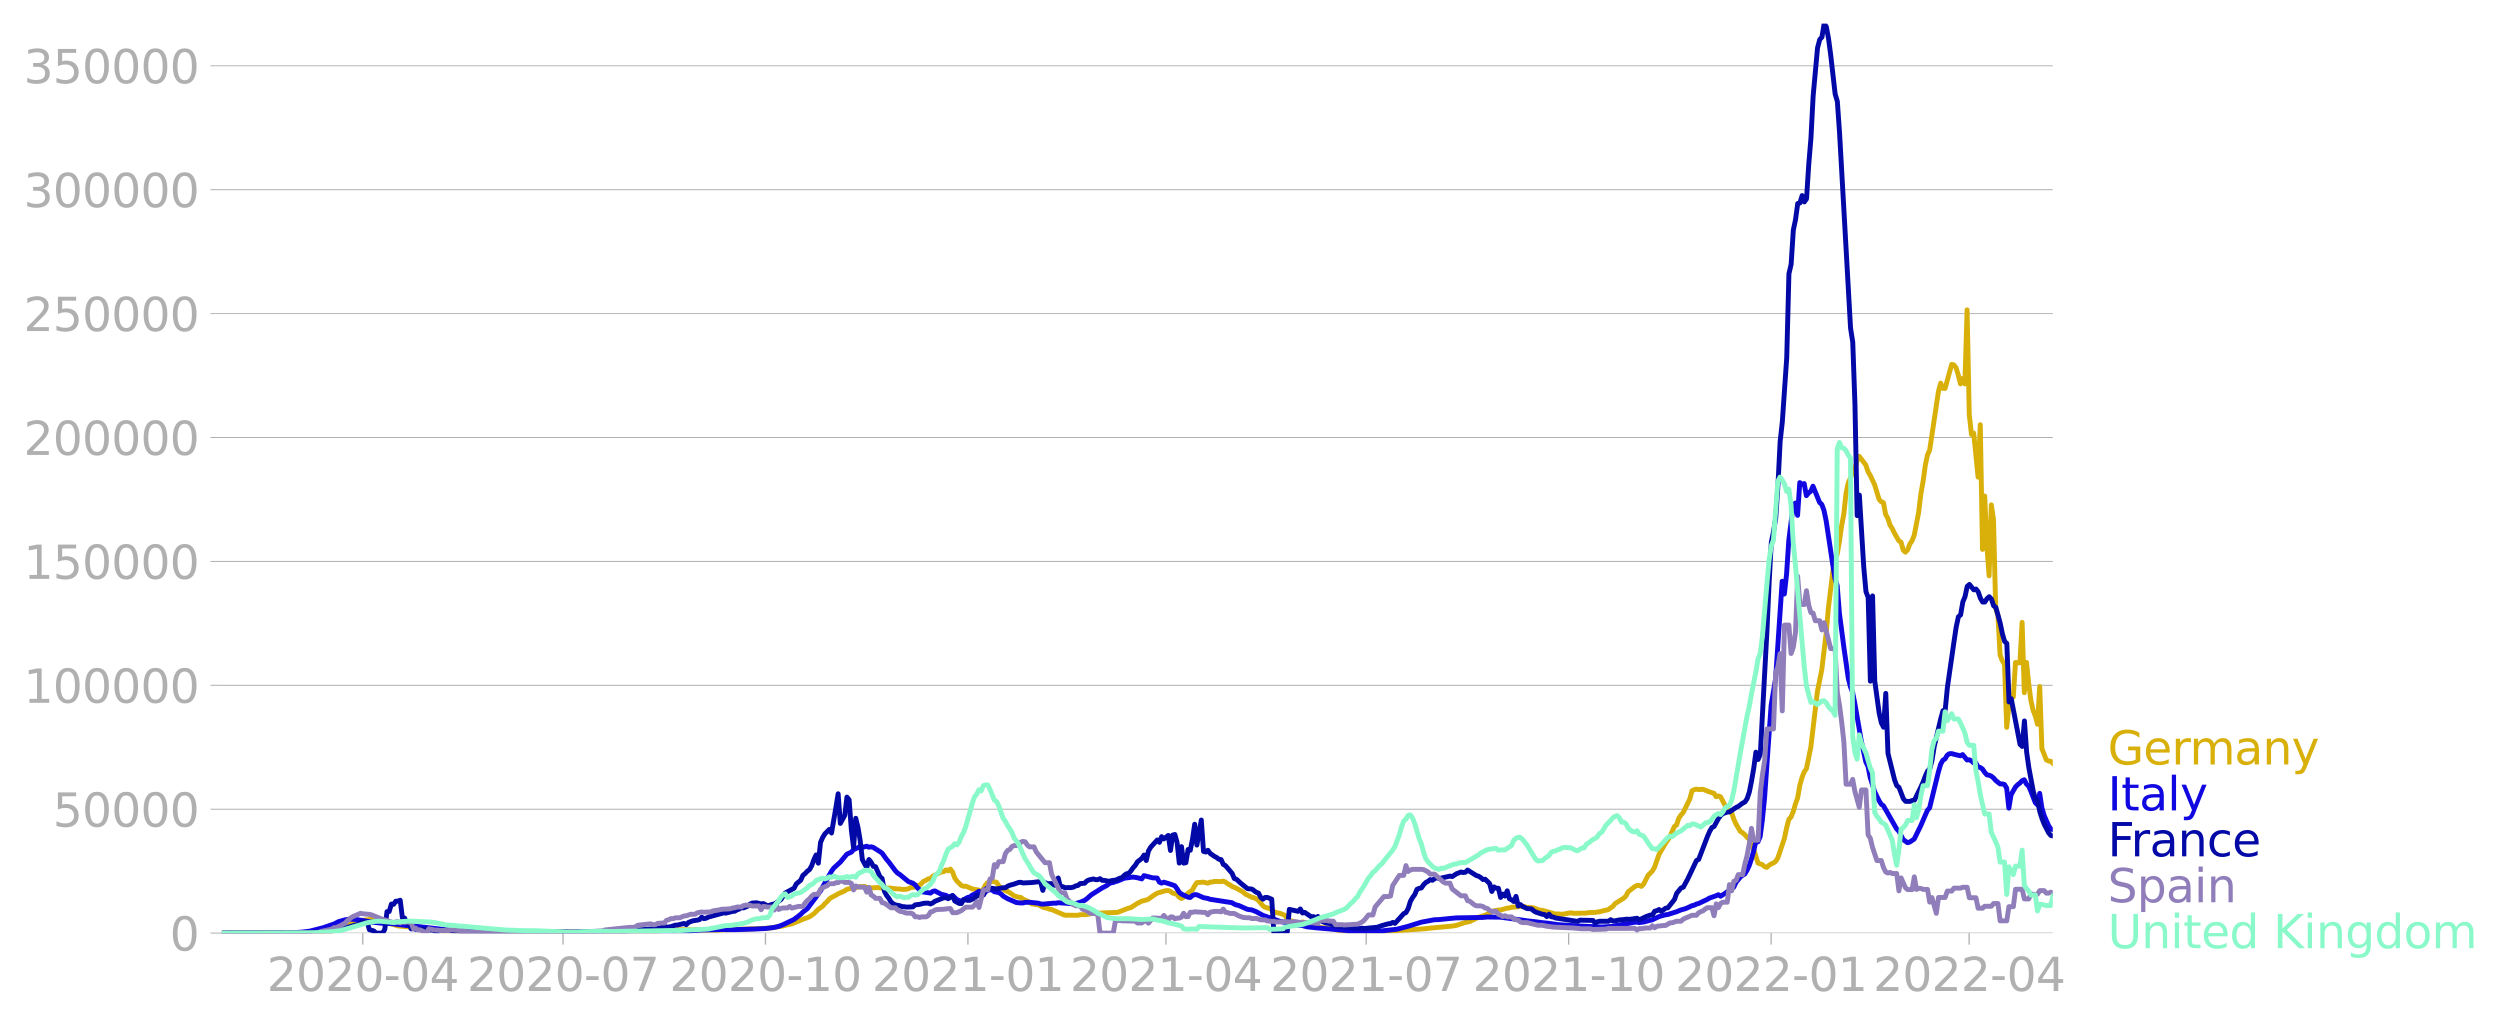 <svg xmlns:xlink="http://www.w3.org/1999/xlink" width="1015.94" height="416.199" viewBox="0 0 761.955 312.149" xmlns="http://www.w3.org/2000/svg"><defs><style>*{stroke-linejoin:round;stroke-linecap:butt}</style></defs><g id="figure_1"><path d="M0 312.15h761.955V0H0v312.15z" style="fill:none" id="patch_1"/><g id="axes_1"><path d="M67.645 284.4h558V7.2h-558v277.2z" style="fill:none" id="patch_2"/><g id="matplotlib.axis_1"><g id="xtick_1"><g id="line2d_1"><defs><path id="m78aef64b0f" d="M0 0v3.5" style="stroke:#b0b0b0;stroke-width:.4"/></defs><use xlink:href="#m78aef64b0f" x="110.568" y="284.4" style="fill:#b0b0b0;stroke:#b0b0b0;stroke-width:.4"/></g><g style="fill:#b0b0b0" transform="matrix(.14 0 0 -.14 81.32 302.038)" id="text_1"><defs><path id="DejaVuSans-32" d="M1228 531h2203V0H469v531q359 372 979 998 621 627 780 809 303 340 423 576 121 236 121 464 0 372-261 606-261 235-680 235-297 0-627-103-329-103-704-313v638q381 153 712 231 332 78 607 78 725 0 1156-363 431-362 431-968 0-288-108-546-107-257-392-607-78-91-497-524-418-433-1181-1211z" transform="scale(.016)"/><path id="DejaVuSans-30" d="M2034 4250q-487 0-733-480-245-479-245-1442 0-959 245-1439 246-480 733-480 491 0 736 480 246 480 246 1439 0 963-246 1442-245 480-736 480zm0 500q785 0 1199-621 414-620 414-1801 0-1178-414-1799Q2819-91 2034-91q-784 0-1198 620-414 621-414 1799 0 1181 414 1801 414 621 1198 621z" transform="scale(.016)"/><path id="DejaVuSans-2d" d="M313 2009h1684v-512H313v512z" transform="scale(.016)"/><path id="DejaVuSans-34" d="M2419 4116 825 1625h1594v2491zm-166 550h794V1625h666v-525h-666V0h-628v1100H313v609l1940 2957z" transform="scale(.016)"/></defs><use xlink:href="#DejaVuSans-32"/><use xlink:href="#DejaVuSans-30" x="63.623"/><use xlink:href="#DejaVuSans-32" x="127.246"/><use xlink:href="#DejaVuSans-30" x="190.869"/><use xlink:href="#DejaVuSans-2d" x="254.492"/><use xlink:href="#DejaVuSans-30" x="290.576"/><use xlink:href="#DejaVuSans-34" x="354.199"/></g></g><g id="xtick_2"><use xlink:href="#m78aef64b0f" x="171.599" y="284.4" style="fill:#b0b0b0;stroke:#b0b0b0;stroke-width:.4" id="line2d_2"/><g style="fill:#b0b0b0" transform="matrix(.14 0 0 -.14 142.351 302.038)" id="text_2"><defs><path id="DejaVuSans-37" d="M525 4666h3000v-269L1831 0h-659l1594 4134H525v532z" transform="scale(.016)"/></defs><use xlink:href="#DejaVuSans-32"/><use xlink:href="#DejaVuSans-30" x="63.623"/><use xlink:href="#DejaVuSans-32" x="127.246"/><use xlink:href="#DejaVuSans-30" x="190.869"/><use xlink:href="#DejaVuSans-2d" x="254.492"/><use xlink:href="#DejaVuSans-30" x="290.576"/><use xlink:href="#DejaVuSans-37" x="354.199"/></g></g><g id="xtick_3"><use xlink:href="#m78aef64b0f" x="233.301" y="284.4" style="fill:#b0b0b0;stroke:#b0b0b0;stroke-width:.4" id="line2d_3"/><g style="fill:#b0b0b0" transform="matrix(.14 0 0 -.14 204.053 302.038)" id="text_3"><defs><path id="DejaVuSans-31" d="M794 531h1031v3560L703 3866v575l1116 225h631V531h1031V0H794v531z" transform="scale(.016)"/></defs><use xlink:href="#DejaVuSans-32"/><use xlink:href="#DejaVuSans-30" x="63.623"/><use xlink:href="#DejaVuSans-32" x="127.246"/><use xlink:href="#DejaVuSans-30" x="190.869"/><use xlink:href="#DejaVuSans-2d" x="254.492"/><use xlink:href="#DejaVuSans-31" x="290.576"/><use xlink:href="#DejaVuSans-30" x="354.199"/></g></g><g id="xtick_4"><use xlink:href="#m78aef64b0f" x="295.003" y="284.4" style="fill:#b0b0b0;stroke:#b0b0b0;stroke-width:.4" id="line2d_4"/><g style="fill:#b0b0b0" transform="matrix(.14 0 0 -.14 265.755 302.038)" id="text_4"><use xlink:href="#DejaVuSans-32"/><use xlink:href="#DejaVuSans-30" x="63.623"/><use xlink:href="#DejaVuSans-32" x="127.246"/><use xlink:href="#DejaVuSans-31" x="190.869"/><use xlink:href="#DejaVuSans-2d" x="254.492"/><use xlink:href="#DejaVuSans-30" x="290.576"/><use xlink:href="#DejaVuSans-31" x="354.199"/></g></g><g id="xtick_5"><use xlink:href="#m78aef64b0f" x="355.364" y="284.4" style="fill:#b0b0b0;stroke:#b0b0b0;stroke-width:.4" id="line2d_5"/><g style="fill:#b0b0b0" transform="matrix(.14 0 0 -.14 326.116 302.038)" id="text_5"><use xlink:href="#DejaVuSans-32"/><use xlink:href="#DejaVuSans-30" x="63.623"/><use xlink:href="#DejaVuSans-32" x="127.246"/><use xlink:href="#DejaVuSans-31" x="190.869"/><use xlink:href="#DejaVuSans-2d" x="254.492"/><use xlink:href="#DejaVuSans-30" x="290.576"/><use xlink:href="#DejaVuSans-34" x="354.199"/></g></g><g id="xtick_6"><use xlink:href="#m78aef64b0f" x="416.395" y="284.4" style="fill:#b0b0b0;stroke:#b0b0b0;stroke-width:.4" id="line2d_6"/><g style="fill:#b0b0b0" transform="matrix(.14 0 0 -.14 387.147 302.038)" id="text_6"><use xlink:href="#DejaVuSans-32"/><use xlink:href="#DejaVuSans-30" x="63.623"/><use xlink:href="#DejaVuSans-32" x="127.246"/><use xlink:href="#DejaVuSans-31" x="190.869"/><use xlink:href="#DejaVuSans-2d" x="254.492"/><use xlink:href="#DejaVuSans-30" x="290.576"/><use xlink:href="#DejaVuSans-37" x="354.199"/></g></g><g id="xtick_7"><use xlink:href="#m78aef64b0f" x="478.097" y="284.4" style="fill:#b0b0b0;stroke:#b0b0b0;stroke-width:.4" id="line2d_7"/><g style="fill:#b0b0b0" transform="matrix(.14 0 0 -.14 448.849 302.038)" id="text_7"><use xlink:href="#DejaVuSans-32"/><use xlink:href="#DejaVuSans-30" x="63.623"/><use xlink:href="#DejaVuSans-32" x="127.246"/><use xlink:href="#DejaVuSans-31" x="190.869"/><use xlink:href="#DejaVuSans-2d" x="254.492"/><use xlink:href="#DejaVuSans-31" x="290.576"/><use xlink:href="#DejaVuSans-30" x="354.199"/></g></g><g id="xtick_8"><use xlink:href="#m78aef64b0f" x="539.799" y="284.4" style="fill:#b0b0b0;stroke:#b0b0b0;stroke-width:.4" id="line2d_8"/><g style="fill:#b0b0b0" transform="matrix(.14 0 0 -.14 510.55 302.038)" id="text_8"><use xlink:href="#DejaVuSans-32"/><use xlink:href="#DejaVuSans-30" x="63.623"/><use xlink:href="#DejaVuSans-32" x="127.246"/><use xlink:href="#DejaVuSans-32" x="190.869"/><use xlink:href="#DejaVuSans-2d" x="254.492"/><use xlink:href="#DejaVuSans-30" x="290.576"/><use xlink:href="#DejaVuSans-31" x="354.199"/></g></g><g id="xtick_9"><use xlink:href="#m78aef64b0f" x="600.159" y="284.4" style="fill:#b0b0b0;stroke:#b0b0b0;stroke-width:.4" id="line2d_9"/><g style="fill:#b0b0b0" transform="matrix(.14 0 0 -.14 570.911 302.038)" id="text_9"><use xlink:href="#DejaVuSans-32"/><use xlink:href="#DejaVuSans-30" x="63.623"/><use xlink:href="#DejaVuSans-32" x="127.246"/><use xlink:href="#DejaVuSans-32" x="190.869"/><use xlink:href="#DejaVuSans-2d" x="254.492"/><use xlink:href="#DejaVuSans-30" x="290.576"/><use xlink:href="#DejaVuSans-34" x="354.199"/></g></g></g><g id="matplotlib.axis_2"><g id="ytick_1"><path d="M67.645 284.4h558" clip-path="url(#p35bceb3597)" style="fill:none;stroke:#b0b0b0;stroke-width:.3;stroke-linecap:square" id="line2d_10"/><g id="line2d_11"><defs><path id="m6fd3e208c5" d="M0 0h-3.5" style="stroke:#b0b0b0;stroke-width:.3"/></defs><use xlink:href="#m6fd3e208c5" x="67.645" y="284.4" style="fill:#b0b0b0;stroke:#b0b0b0;stroke-width:.3"/></g><use xlink:href="#DejaVuSans-30" style="fill:#b0b0b0" transform="matrix(.14 0 0 -.14 51.737 289.719)" id="text_10"/></g><g id="ytick_2"><path d="M67.645 246.636h558" clip-path="url(#p35bceb3597)" style="fill:none;stroke:#b0b0b0;stroke-width:.3;stroke-linecap:square" id="line2d_12"/><use xlink:href="#m6fd3e208c5" x="67.645" y="246.636" style="fill:#b0b0b0;stroke:#b0b0b0;stroke-width:.3" id="line2d_13"/><g style="fill:#b0b0b0" transform="matrix(.14 0 0 -.14 16.108 251.955)" id="text_11"><defs><path id="DejaVuSans-35" d="M691 4666h2478v-532H1269V2991q137 47 274 70 138 23 276 23 781 0 1237-428 457-428 457-1159 0-753-469-1171Q2575-91 1722-91q-294 0-599 50Q819 9 494 109v635q281-153 581-228t634-75q541 0 856 284 316 284 316 772 0 487-316 771-315 285-856 285-253 0-505-56-251-56-513-175v2344z" transform="scale(.016)"/></defs><use xlink:href="#DejaVuSans-35"/><use xlink:href="#DejaVuSans-30" x="63.623"/><use xlink:href="#DejaVuSans-30" x="127.246"/><use xlink:href="#DejaVuSans-30" x="190.869"/><use xlink:href="#DejaVuSans-30" x="254.492"/></g></g><g id="ytick_3"><path d="M67.645 208.872h558" clip-path="url(#p35bceb3597)" style="fill:none;stroke:#b0b0b0;stroke-width:.3;stroke-linecap:square" id="line2d_14"/><use xlink:href="#m6fd3e208c5" x="67.645" y="208.872" style="fill:#b0b0b0;stroke:#b0b0b0;stroke-width:.3" id="line2d_15"/><g style="fill:#b0b0b0" transform="matrix(.14 0 0 -.14 7.2 214.191)" id="text_12"><use xlink:href="#DejaVuSans-31"/><use xlink:href="#DejaVuSans-30" x="63.623"/><use xlink:href="#DejaVuSans-30" x="127.246"/><use xlink:href="#DejaVuSans-30" x="190.869"/><use xlink:href="#DejaVuSans-30" x="254.492"/><use xlink:href="#DejaVuSans-30" x="318.115"/></g></g><g id="ytick_4"><path d="M67.645 171.108h558" clip-path="url(#p35bceb3597)" style="fill:none;stroke:#b0b0b0;stroke-width:.3;stroke-linecap:square" id="line2d_16"/><use xlink:href="#m6fd3e208c5" x="67.645" y="171.108" style="fill:#b0b0b0;stroke:#b0b0b0;stroke-width:.3" id="line2d_17"/><g style="fill:#b0b0b0" transform="matrix(.14 0 0 -.14 7.2 176.427)" id="text_13"><use xlink:href="#DejaVuSans-31"/><use xlink:href="#DejaVuSans-35" x="63.623"/><use xlink:href="#DejaVuSans-30" x="127.246"/><use xlink:href="#DejaVuSans-30" x="190.869"/><use xlink:href="#DejaVuSans-30" x="254.492"/><use xlink:href="#DejaVuSans-30" x="318.115"/></g></g><g id="ytick_5"><path d="M67.645 133.344h558" clip-path="url(#p35bceb3597)" style="fill:none;stroke:#b0b0b0;stroke-width:.3;stroke-linecap:square" id="line2d_18"/><use xlink:href="#m6fd3e208c5" x="67.645" y="133.344" style="fill:#b0b0b0;stroke:#b0b0b0;stroke-width:.3" id="line2d_19"/><g style="fill:#b0b0b0" transform="matrix(.14 0 0 -.14 7.2 138.663)" id="text_14"><use xlink:href="#DejaVuSans-32"/><use xlink:href="#DejaVuSans-30" x="63.623"/><use xlink:href="#DejaVuSans-30" x="127.246"/><use xlink:href="#DejaVuSans-30" x="190.869"/><use xlink:href="#DejaVuSans-30" x="254.492"/><use xlink:href="#DejaVuSans-30" x="318.115"/></g></g><g id="ytick_6"><path d="M67.645 95.58h558" clip-path="url(#p35bceb3597)" style="fill:none;stroke:#b0b0b0;stroke-width:.3;stroke-linecap:square" id="line2d_20"/><use xlink:href="#m6fd3e208c5" x="67.645" y="95.581" style="fill:#b0b0b0;stroke:#b0b0b0;stroke-width:.3" id="line2d_21"/><g style="fill:#b0b0b0" transform="matrix(.14 0 0 -.14 7.2 100.9)" id="text_15"><use xlink:href="#DejaVuSans-32"/><use xlink:href="#DejaVuSans-35" x="63.623"/><use xlink:href="#DejaVuSans-30" x="127.246"/><use xlink:href="#DejaVuSans-30" x="190.869"/><use xlink:href="#DejaVuSans-30" x="254.492"/><use xlink:href="#DejaVuSans-30" x="318.115"/></g></g><g id="ytick_7"><path d="M67.645 57.817h558" clip-path="url(#p35bceb3597)" style="fill:none;stroke:#b0b0b0;stroke-width:.3;stroke-linecap:square" id="line2d_22"/><use xlink:href="#m6fd3e208c5" x="67.645" y="57.817" style="fill:#b0b0b0;stroke:#b0b0b0;stroke-width:.3" id="line2d_23"/><g style="fill:#b0b0b0" transform="matrix(.14 0 0 -.14 7.2 63.136)" id="text_16"><defs><path id="DejaVuSans-33" d="M2597 2516q453-97 707-404 255-306 255-756 0-690-475-1069Q2609-91 1734-91q-293 0-604 58T488 141v609q262-153 574-231 313-78 654-78 593 0 904 234t311 681q0 413-289 645-289 233-804 233h-544v519h569q465 0 712 186t247 536q0 359-255 551-254 193-729 193-260 0-557-57-297-56-653-174v562q360 100 674 150t592 50q719 0 1137-327 419-326 419-882 0-388-222-655t-631-370z" transform="scale(.016)"/></defs><use xlink:href="#DejaVuSans-33"/><use xlink:href="#DejaVuSans-30" x="63.623"/><use xlink:href="#DejaVuSans-30" x="127.246"/><use xlink:href="#DejaVuSans-30" x="190.869"/><use xlink:href="#DejaVuSans-30" x="254.492"/><use xlink:href="#DejaVuSans-30" x="318.115"/></g></g><g id="ytick_8"><path d="M67.645 20.053h558" clip-path="url(#p35bceb3597)" style="fill:none;stroke:#b0b0b0;stroke-width:.3;stroke-linecap:square" id="line2d_24"/><use xlink:href="#m6fd3e208c5" x="67.645" y="20.053" style="fill:#b0b0b0;stroke:#b0b0b0;stroke-width:.3" id="line2d_25"/><g style="fill:#b0b0b0" transform="matrix(.14 0 0 -.14 7.2 25.372)" id="text_17"><use xlink:href="#DejaVuSans-33"/><use xlink:href="#DejaVuSans-35" x="63.623"/><use xlink:href="#DejaVuSans-30" x="127.246"/><use xlink:href="#DejaVuSans-30" x="190.869"/><use xlink:href="#DejaVuSans-30" x="254.492"/><use xlink:href="#DejaVuSans-30" x="318.115"/></g></g></g><path d="m67.645 284.4 27.498-.104 2.682-.169 2.683-.36.67-.082 3.354-1.083 1.341-.722 1.342-.537.67-.387.671-.218 4.695-.564 4.024.786.67.336 2.013.476 1.34.437 4.696.405 1.34.245 7.378.789 1.342.013 8.048.252 2.012.063 18.108.088 3.353-.13 4.695.126 14.755-.02 6.036-.139 12.743-.433 2.012-.1 10.73.102 2.012-.093 2.683-.076 8.719-.332 2.683-.104 4.024-.652 1.341-.362 1.341-.277 2.012-.831 1.342-.563 1.341-.497.67-.265 1.342-.924 1.341-1.345 1.342-.96.67-.796.671-.592.67-.803.671-.468 1.342-.692.67-.426 1.342-.59.67-.304.671-.469 1.341-.335.671.002 1.342-.34.67-.219.67.101.672-.1.67.274 1.342.198 2.012-.146.67.13 2.683.01 2.683.317.67-.005.671.147 1.341-.045.671-.175.67-.341 1.342-.174.67-.383.671-.176 1.342-1.246.67-.262.671-.435.67-.04.671-.747 2.683-1.357.67-.03.671-.55.671.322.67-.568.671.89.671 1.817.67.972 1.342 1.328.67.246.671-.038 2.013.843 2.012.36.67.665.67-.963.672-1.295.67-.715.67-.286.672-.098 1.34.31.672 1.022.67.65.67.33.672.578.67.154 1.342.906.67.486 1.342.42.67.044.671.535 1.341.606 1.342.856 2.012.268 1.341.738 1.341.318.671.278.67.116 4.025 1.729 4.024.012.67-.168 2.013-.046 1.34-.275 2.013-.126 2.012-.12 1.341-.041 2.683-.1 3.353-1.306.671-.132 2.012-1.304 1.341-.68 1.342-.336.67-.256 1.342-.997 1.341-.85 2.012-.59.67-.178.671-.034.671.253.67.537.671.149.671.287.67.796.671.42.671-.386 1.341-1.255 1.342-.935.67-1.297.671-.973 2.012-.151 1.342.324.67-.344.67-.01.672-.185 2.012.038.67-.147.67.286.672.516.67.347.67.48 1.342.565 2.012 1.125.671.63 2.012.984.67.152.671.338.671.489 1.341 1.612.671.448 1.341.37.671.417.67.553.671.277 1.342.28 1.341.543.67.907.671.646 1.342.329.67.309 1.342.09.67-.248.671.18 1.341.793 1.342.245.67.063 1.342.336 4.024.537 1.341.348 2.012.178 11.402.251 7.377-.459 4.695-.312 1.341-.1 1.342-.174 6.706-.612 1.342-.23 2.682-.893 1.342-.256 2.682-1.32 1.342-.417.67-.198 2.683-1.34 1.341-.244h.671l2.012-.57.67-.058.671-.22 2.012-.13.671-.184.67.138.671-.04.671.335.67-.083 1.342.163 2.012.73.67.001 4.025 1.15.67-.048 1.342.13 2.683-.483.67.174 4.024-.065.671-.156 2.012-.06 1.341-.197 1.342-.341 1.341-.296.67-.552.671-.399.671-.869 2.012-1.269.67-.4.671-.668.671-1.29 2.012-1.58.67-.334.671-.036.671.303.67-.638 1.342-2.688 1.341-1.35.671-1.188 1.342-3.833 2.012-3.513.67-.873.67-1.102 1.342-3.057.67-.467.672-2.033.67-.996.67-.759 2.013-4.092.67-2.53.671-.345.671-.18.67.138 1.342-.08 2.012.802 1.341.418.671 1.046.67-.26.671.28 1.342 2.576.67 1.016 1.342 1.222.67 1.974.671 1.504 1.341 2.288.671.356.67.61.671.798.671.609.67 1.267.671 1.677 1.342 4.3 1.341.487.67.606.672.233.67-.627.67-.45.672-.261.67-.497.67-1.023 2.013-5.992.67-3.183.671-2.593.67-.727.672-1.633.67-2.321.67-1.843.672-3.872.67-2.388.67-1.721.672-.96 1.341-6.539 2.012-16.993 1.341-6.71 1.342-11.245.67-7.51 1.342-11.188.67-3.618.671-1.61.67-3.848.671-4.801.671-3.559.67-6.332.671-3.091.671-1.533.67-1.829.671-.75.671-2.779.67-1.267 2.013 2.666.67 2.028.671 1.118 1.341 2.86 1.342 4.403.67.77.671.28.67 3.594.672 1.179.67 2.082.67 1.004.672 1.432 1.34 2.335.672.41.67 2.442.67.61.672-.74.67-1.766.67-.969.672-1.734 1.34-6.92.672-5.62.67-3.802.671-4.842.67-3.207.671-1.505 2.683-17.913.67-2.498.671 1.599.671.007 2.012-7.314.67.145.671.886.671 2.22.67 2.677.671-1.648.671 1.646.67-22.561.671 31.997.671 5.996.67-.427 1.342 13.428.67-15.994.671 38.004.671-16.264.67 15.212.671 9.106.671-21.627.67 4.504.672 27.12.67 1.985.67 12.203.672 1.693.67 1.112.67 19.201.672-6.466.67-2.261.67-.524.672-10.521 1.34.108.672-12.334.67 21.426.67-9.218.672 6.485.67 5.155.67 2.963.672 1.732.67 2.512.671-11.505.67 18.946 1.342 3.408.67.348.671.074.671.642h0" clip-path="url(#p35bceb3597)" style="fill:none;stroke:#d8b009;stroke-width:1.5;stroke-linecap:square" id="line2d_26"/><path d="m67.645 284.4 20.79-.094 3.354-.19 2.683-.329 4.024-1.035 3.353-1.149 1.342-.701 2.012-.566 1.341-.204 2.012.108 2.683.421 2.012.366 1.341.158 2.012.22 2.683.092 1.341.172 1.342.179 2.012.236.67-.076 2.012.296 10.731 1.246 1.341.025 6.707.332 16.096.284 2.683.034 4.024-.035 11.401.058 14.755-.056 11.402-.251 8.048-.51 3.353-.064 2.683-.062 4.024.033 6.036-.183 3.353-.167 2.683-.338 1.341-.309 1.342-.516 3.353-1.618 2.012-1.53.67-.674 1.342-1.046 2.683-3.56.67-1.032.671-.827 3.353-6.011.671-.932 2.012-1.84 2.012-2.422 1.341-.618.671-.74 1.342-.634.67-.335.67.276 1.342-.372.67.313.672-.142.67.194 2.012 1.272.67.478 1.342 1.876.67.774 2.013 2.702.67.707.671.418 2.683 2.203 1.341.481.671.487.67.858 1.342 1.252 2.683.405.67-.52.671-.133 2.012 1.053 1.341.29.671.394.67.021.671-.392 1.342 1.302 1.341.474.67-.248.671-.587.671-.342.67-.153.672-.573.67-.24 1.342-.893 1.34 1.05.672-.879.67-.472.67-.187.672.122.67.491 1.342.276.67.396.67.656 1.342.804 1.342.582 1.341.592 1.341.128.671-.01.67-.175 1.342-.025 2.683.276.67.217.671.076 3.353-.299.671.025.67-.16 4.025.277.67.15 2.012-.579 1.342-.561.67-.468 1.342-1.201 3.353-2.123 1.342-.7.67-.51.67-.355.672-.084.67-.287.67-.155 2.013-.861 2.012-.28.67-.083 1.342.197 1.341.365.671-.998 2.683.677 1.341.057.67 1.251.671.29.671-.285 1.341.394 1.342.45.67.24.671.895.67 1.1.671.537 2.012.968.671.097.67-.612.671-.267.671.026 2.012.89 1.342.246.67.25 6.707 1.037.67.433.671.27.671.138 2.683 1.187 1.341.186 1.341.529 2.012 1.103 2.012.719 3.354 1.158 2.012.405 2.682.592 2.012.264 1.342.363 2.683.293 4.024.346 8.048.744 5.365-.006 2.683-.116 4.694-.528 3.354-.882 4.024-1.253 2.012-.379 2.012-.369 1.341-.042 2.012-.21 2.012-.196 1.342-.12 8.048-.134 1.341-.128 4.024.053 2.683.356 3.353.446 2.012.295 2.683.297 2.012.272 2.012.203 2.683.39 3.353.23 4.024.232 6.036.269 2.683-.148 7.377-1.293.67-.03.671.131 1.342-.176 2.683-.684 2.012-.962 2.012-.57.67-.07 2.683-.844 1.341-.555 1.342-.37 1.34-.582.672-.338.67-.143.671-.348.67-.169 2.683-1.265.671-.405 2.012-.711.67-.31.671.463 1.342-.85 2.682-1.897.671-1.466 1.341-1.635.671-.549.67-.378.671-1.091.671-1.418.67-1.994.671-2.37.671-2.885.67-.062.671-1.575.671-5.127.67-6.656 1.342-18.999.67-9.33 1.342-7.929 2.012-29.783.67 3.88.672-6.073.67-10.197 1.342-10.687.67-.768.67 3.76.672-9.988.67.496.67-.196.672 3.67.67-.82.671-.514.67-1.542 2.013 4.947.67.617.671 1.818.67 3.24 2.013 13.377.67 4.141.671 2.162.67 8.413 1.342 10.218 1.341 9.46.671 2.716.67 1.73.671 3.33 2.012 11.636 1.342 6.212.67 1.383.671 3.389 1.341 4.31 1.342 2.732.67 1.094.671.463 4.024 7.06.67.669 1.342 2.613 1.342.93.67-.216 1.342-.906 1.34-2.75.672-1.356 1.341-3.125.67-1.525.671-.76 2.683-10.986.67-2.27.671-1.245.671-.405.67-1.132.671-.454.671-.03 1.341.36 1.342.305.67-.366 1.342 1.644.67-.07.671.346.67.605.671.025.671 1.228.67.164.671.458.671 1.014.67.754.671.118.671.283.67.524.672.788 1.34 1.063.672-.012.67.18.67 1.092.672 6.12.67-4.084 1.342-2.355.67-.701.67-.496.672-.722.67-.287.67 1.296.672.643.67 1.548 1.342 3.482.67.67.671-3.498.67 4.4.671 2.3 1.342 3.05.67 1.119.671.178h0" clip-path="url(#p35bceb3597)" style="fill:none;stroke:#1007e1;stroke-width:1.5;stroke-linecap:square" id="line2d_27"/><path d="m67.645 284.4 26.827-.107 3.353-.224 2.683-.309 2.683-.435 1.341-.375 1.341-.299 2.683-.79.67-.107.671-.581.671-.203.67.196.671-.155.671 2.344 1.341.372.671.673h2.012l.67-1.151.671-5.384.671-.052.67-2.259.671.07.671-.949.67-.035.672-.255.67 5.358.67.075.672 1.595.67.152.67 1.541.672-.1.67.23.67.05 1.342-.184.67.351.672-.316.67.247 1.342.125 1.341.554.67-.603 2.013.08 2.012.077.67.39 9.39.19.67-.332.671.017 1.341-.207 1.342.089.67.367 1.342-.109.67.132 2.013-.127.67-.415.67.43 3.354-.017 4.024-.017 3.354.023.67.081 2.683-.135 1.341.088 2.012-.087 3.354.02h1.341l3.353-.005 4.024-.223 2.013-.06 2.012-.098 2.012-.092 6.036-.505 1.34-.172 1.342-.664.671.445 1.341-.204 1.342-.45.67-.029 2.012-.489.671.378.67-.693 1.342-.503 1.341-.192.671-.163.67-.734.671.443.671-.133.67-.339 4.695-1.293.671.073 1.341-.34.671-.18.67-.05.672-.4.67-.24.67-.453.672.085 1.34-.564.672-.612.67-.31 1.342-.081 1.34.358.672-.122 1.34.706 1.342-.449.67-.144.672-.357 1.341-.967 1.341-2.024 2.683-1.445.67-1.333 1.342-1.086.67-1.494.671-.547.671-.729.67-.48.671-1.192.671-1.858.67-1.416.671 2.506.671-6.336.67-1.52.671-1.094 1.342-1.343.67 1.097 1.342-7.838.67-4.116.671 9.028 1.341-2.445.671-5.562.67.821.671 9.136.671 5.393.67-8.904.672 2.726.67 3.972.67 5.902 1.342 2.454.67-2.48.672.815.67 1.27.67.094 1.342 3.059.67.538.672 3.85.67 1.304.67.84.672 1.132.67.56.671.364 1.341.24.671.273.67.024.671.136 2.012-.075.671-.604 1.341-.166 1.342-.328 1.341-.04.67.25.671-.328.671-.488 2.683-1.075.67-.014.671.295 1.341-.832.671 1.547 1.341.738.671.04.67-1.244 1.342.283.67-.04.672-.392.67-.105.67-1.008.672.144.67-.19.67-.055.672-1.803.67-.373 1.342.145 1.34.182 2.013-.365.67.002.671-.46.671-.305 1.341-.365 1.342-.484.67-.054.671.203 2.683-.124 2.012-.236.67.059.671 2.567.67-2.414.671.373 1.342-.036.67.466.671.107.67-2.272.671 2.687.671-.07.67.328 2.013-.029.67-.155.671-.37.67-.122.671-.58 1.342-.091.67-.7.671-.312 1.342-.305.67.225.67-.008.672-.289.67.509.67.014 1.342.262 1.342-.292.67-.033 1.342-.61.67-.17.671-.687.67-.498.671-.1.671-.739.67-.955.671-.754.671-1.083 1.341-1.057.671-1.007.67 1.654.671-2.9.671-1.142 2.012-2.213.67.724.671-1.73.671.685 1.341-1.06.671 4.582.67-4.695.671-.182.671 2.446.67 6.271.671-5.001.671 5.019.67-.134.671-4.02.671.241.67-3.353.671-4.594.671 6.365 1.342-7.634.67 9.551.67.199.672-.534.67.926 1.342.945.67.348.67.526.672.081.67 1.484.67.365 2.013 2.359.67 1.573.671.237 1.342 1.239 2.012 1.606 1.341.136 1.341.981.671.243.67 1.306.671.55.671-.53.67-.005 1.342.54.67 10.342h4.025l.67-7.246 2.683.602.67-.723.671 1.22.671-.176 2.012 1.368.67-.087.672.413.67-.455.67 1.196 1.342.621.67.238.672.052 2.012.832 7.377.762.67-.128.671.103 4.024-.397 1.342-.484 2.012-.571.67-.05.671-.364.67.284 2.683-2.967.671-.315.67-1.215.671-2.171.671-1.192.67-.914.671-1.59.671-.292.67-.132.671-.961.671-.686.67-.359.672-.529.67.203.67-.482.672-.343.67.305 3.354-.755.67.148 1.342-.879 1.34-.511.672.154.67-.087.671-.667 2.683 1.685.67.185.671.428.67.592.671-.085 1.342 1.298.67 2.426.671-1.394.67.396.671.025.671 2.793.67-1.017.671.597.671-1.594.67 2.406.671.347.671.5.67-1.565.671 2.934.671-.428.67.562 1.342.65 1.341.088.671.598.67.403 2.013.655.67.084.671.613.67-.728.672.764.67.116.67.281 6.708 1.038.67-.376 4.024.08.671.876.67-.48.671-.15 2.683.016.67-.483.671.364.671-.029 1.341-.28 1.342-.101.67-.108 1.342.016 2.012-.311.67.503 2.012-.983 1.342-.483.67-.038.671-1.129.67-.176.672-.35.67.56 1.342-.967.67-.115 2.012-2.534.67-1.876 1.342-1.648.67-.22 1.342-2.47 2.683-5.667.67-.347 2.683-7.001.671-1.551.67-1.14.671-.333 1.342-2.451.67-.911.671-.571 1.341-.448.671-.05 2.012-1.375.67-.322 1.342-.997.67-.327.671-1.022.671-2.006.67-3.316.671-3.882.671-4.971.67 2.241.671-1.656 1.342-24.905.67-12.398.671-14.897.67-12.356.672-3.316.67-3.993.67-9.945.672-13.39.67-6.08 1.342-19.485.67-25.643.67-2.854.672-10.45.67-3.19.67-4.909.672-.16.67-2.259.67 1.939.672-.941.67-10.407.671-8.058.67-12.832 1.342-14.72.67-2.537.671-.736.671-4.109.67.954.671 3.638.671 5.088 1.341 11.772.671 2.269.67 9.56 3.354 59.522.67 4.273.671 18.994.671 33.88.67-6.25 1.342 21.981.67 7.431.671 1.752.671 25.542.67-25.989.671 25.973 1.342 9.765.67 2.972.671 1.309.67-10.31.672 18.274 2.012 8.082.67 1.77.67.51 1.342 3.485.67.778 1.342.035.67-.294.672-.06 2.012-4.106.67-1.512.671-1.818.67-1.479.671-.68.671-2.555.67-4.169 2.013-8.59.67-2.4.671-.206.67-6.884 2.013-13.946.67-4.468.671-3.118.67-.569.671-3.936.671-1.615.67-3.147.671-.587 1.342 1.652.67-.25.671.855.67 1.955.671 1.15.671.005.67-1.043.671-.581.671.71.67 2.049.672.482 1.34 4.864.672 3.258.67 2.267.67.618.672 17.832.67-1.001 2.683 13.933.67.62.671-7.769.67 9.494.672 4.745 1.34 7.19.672 2.398.67.572.671 3.278.67 2.127.671 1.69 1.342 2.62.67.798.671.15h0" clip-path="url(#p35bceb3597)" style="fill:none;stroke:#0309a6;stroke-width:1.5;stroke-linecap:square" id="line2d_28"/><path d="m67.645 284.4 27.498-.103 2.012-.115.67-.303 2.683-.564.67-.17.671-.437.671.054.67-.41.671-.215.671-.455.67-.318.671-.806.671-.455.67-.592 2.683-1.157.671.155 2.012.18.67.15 2.683 1.12 4.024 1.266.671-.248.67-.09.672.416.67-.339.67.187.672-.165.67.097.67.288.672 1.718.67-.219.67.563.672-.032 2.012.955.67-1.275 2.012.397.671-.001.67.124 1.342-.025 1.341.081.671-.274 2.683.227 1.341.105.67.235 2.013.073.67-.124 8.048.062 1.342.179 2.683.04 5.365-.04 4.024-.002 10.73-.057 6.707-.366.671-.273 7.378-.78h1.34l.672-.233.67-.425 3.354-.392.67-.01.67.23.672-.023.67-.374 1.342-.105h.67l.671-.825.67-.16.671-.378.671.055.67-.288h1.342l1.341-.552.671-.067 1.341-.459h1.342l.67-.452 1.342-.246.67.075 1.342-.075h.67l.671-.322 2.012-.317.67-.184 2.013-.092.67-.05.671-.252.67-.056.672-.239h1.34l.672-.434.67-.147 1.342.059.67.228 2.012-.038.67 1.165.672-1.04 1.34.236h1.342l.67.896.672-1.295.67 1.126.671-.324.67-.158h1.342l.67-.472.671.526 2.012-.515h1.342l.67-1.082.671-.729.67-.54.671-.827.671-.503h1.341l.671-1.543.67-.49 1.342-.582.67-.62h1.342l.67-.305.671-.027.671-.57.67.18.671.333h1.342l.67.284.671 2.015.67-1.236.672.259.67.123h1.342l.67 1.523.67-1.42.672 2.285.67.354.67.67h1.342l.67 1.337.672.1 1.34.975.672.465h1.341l.67.637.671.429.671.096 1.341.46h1.342l.67.248.671.891.67-.047.671.234.671-.191h1.341l.671-.392.67-1.114.671-.141.671-.45.67-.14 2.013-.076 1.341-.177.67-.057.671 1.275h1.342l1.341-.635 1.341-1.048h2.013l.67-.66.67-1.037.672 1.803 1.34-5.37h1.342l.67-3.328.672-.187.67-4.194.67.7.672-1.591h1.34l.672-2.467.67-.955.671-.292.67-.915.671-.29h1.342l.67-1.029.671-.231.67.139.671 1.02.671.515h1.341l.671 1.525 2.683 3.296h1.341l.67 3.517 2.683 5.636h1.342l.67 1.817 1.342 1.471 1.341.7h1.341l.671 1.014 1.342.455.67.533.67.334h1.342l.67.526.672 5.455h4.024l.67-3.755 1.342-.13.67.142 4.024.077.671.577h1.341l.671-.552.67-.06.671.658 1.342-1.596 2.012.105.67.056.671-.92 1.341 1.506.671-1.033h.67l.671.555.671-.176.67-.027.671-.309.671-1.173.67 1.033h.671l.671-1.336.67.035.671-.182 3.354.236.67.68.671-.782 1.342-.247h1.34l.672.132.67-.827.67.977.672.072.67.28h1.342l1.341.717 1.341.49 1.342.102h.67l.671.255 1.341-.057 1.342.443h1.341l.67.315 1.342.14.67-.004.671.168 2.012-.001.671-.148 1.341.164 1.342-.075h.67l1.342.249 4.024.083 1.341.155.67-.944 1.342.089h.67l.672.148 1.34.072.672 1.058 2.012-.007.67.103 3.354-.23h.67l1.342-.65.67-.528 1.342-1.67h1.341l.67-2.42 2.683-3.181h1.342l.67-.143.671-3.218 2.012-3.081h1.341l.671-2.989.67 1.8.671-.454.671-.199 2.683-.011.67.095 1.342.678.67.693h1.342l2.683 2.41.67.344h1.342l.67 1.759 2.683 2.09h1.341l.671 1.502.67.145 1.342 1.082.67.346h1.342l.67.197.671.46.671.127.67.575.671.32h1.342l.67.907.671.249.67.428.671-.264.671.343h1.341l.671.661 1.341.371.671.518.67.202h1.342l3.353.822h1.342l1.341.284 2.012.259 2.012.102 4.024.17 2.683.25 2.012-.03.67.048.671.194 2.012-.056 2.012-.071.671-.204 2.683-.003 5.365-.008.67.484.671-.42.671.027 1.341-.207h1.342l.67-.692.671.628.67-.45 2.013-.244h.67l1.342-.806.67-.022 1.342-.465h1.341l.67-.656 2.684-1.161h1.341l.67-.76.671-.376.671-.216.67-.566.671-.413h1.342l.67 2.472.671-3.62.67 1.137.671-1.285.671-.362 1.341.009.671-5.374.67 1.907.671-2.928.671-.269.67-1.754 1.342-.01.67-3.226.671-2.555.671-3.55.67-4.75.671 3.6h1.342l.67-14.557.671-5.378.67-4.394.672-9.578h2.012l.67-17.064.67-1.953.672-3.93.67 17.446.67-26.159h1.342l.67 8.672.672-1.852.67-4.526.67-17.173.672 8.625h1.34l.672-4.216.67 4.366.671 2.286.67.185.671 2.31h1.342l.67 2.81.671-2.202 2.012 7.89h1.341l.671 13.304.67 3.993.671 5.106.671 6.099.67 12.831h1.342l.67-1.47.671 3.672 1.342 4.823.67-5.288h1.342l.67 13.709.671 1.02.67 2.776 1.342 4.017h1.341l.671 2.15.67 1.315.672.345.67-.181.67.333h1.342l.67 5.263.672-3.924 1.34 3.006.672.553h1.34l.672-3.884.67 3.82.67-.337.672.057.67.275h1.342l.67 3.884.671-1.394 1.341 4.807.671-4.828h2.012l.67-1.951h1.342l.67-.895h2.013l.67-.268h1.342l.67 3.196h2.012l.671 3.19h1.341l.671-.602h2.012l.67-.825h1.342l.67 5.27h2.013l.67-4.312h1.342l.67-5.302h2.013l.67 2.941h1.342l.67-1.462h.67l.672.288.67-.288.671-1.07h1.341l.671.769h.67l.671-.289.671.289h0" clip-path="url(#p35bceb3597)" style="fill:none;stroke:#907eba;stroke-width:1.5;stroke-linecap:square" id="line2d_29"/><path d="m67.645 284.4 28.168-.075 6.036-.436 2.012-.28 6.036-1.76 2.012-.626 2.683-.428 1.341-.019 4.024.378 2.683-.27 2.012-.16 6.707.3 1.341.197 2.012.415 1.342.298 1.341.048 1.341.09 1.342.181 1.341.063 1.341.145 11.402.99 5.365.182 4.024.032 8.048.361 1.342.09 3.353-.065 1.341-.07 6.707-.148 1.341.083 19.45-.323 2.012.02 8.719-.465 5.365-1.06 1.341-.033 1.342-.195 2.683-.434 1.34-.432 1.342-.624 1.342-.37.67.036.67-.24 1.342-.132.67-.012.672-.737.67-1.863 1.342-1.72.67-.761.671-1.146.67-.745.671-.248.671 1.088.67-.15.671-.29.671-.603 2.012-.456 2.012-1.41.67-.748.671-.244.671-.528.67-.74 1.342-.528.67-.165.671.214.671-.197.67-.416.671.12.671-.373 1.341.517 2.012-.052.671-.332.67.289.671-.26.671-.041.67.237.672-1.009.67-.432.67-.205.672-.474 1.34.038.672.363.67 1.142 2.012 2.194.67.638.672.944.67.15 2.683 2.304.67.334.671-.233 1.342.504.67-.172.671.032.67-.555.671-.258.671.115.67-.045 2.013-1.883.67-.128 1.342-1.272.67-.932.671-1.556 1.341-1.357.671-1.896.67-1.41.671-1.987.671-1.521 1.341-.852.671-.823.67.396.671-.863.671-1.756.67-1.174.671-1.815 1.342-4.71.67-2.447.671-1.886.67-.842.672-1.329.67.347.67-1.588.672-.237.67.01.67 1.362 1.342 3.273.67.43.672 1.329 1.34 3.775.672.937.67 1.318.671.936.67 1.167.671 1.679 1.342 1.766 1.341 3.089.67 1.47.671.99 1.342 2.314.67.962 1.342.737.67.66.671.87.67 1.078 3.354 2.746.67.776 1.342.97 1.341 1 .671.195.67.035.671.156 1.342.647.67.125.671-.094 2.012.755 2.012 1.11.67.56.672.23 2.012 1.02 1.34.23 2.013.171 3.353-.01 4.024.256 3.354-.16 1.341.34 1.341.212 1.342.348.67.303.671.053 3.353.854.671.886 1.341.15 1.342-.104 1.341.068.67-.82 2.684.096 6.036.198 5.365.163 6.707-.121.67.524 2.012-.043 2.012-.109.671-.516 5.365-.806 2.012-.682 2.013-.786 1.34-.552 4.025-1.184.67-.385 2.683-1.02.67-.42 1.342-1.408.671-.544.67-.852.671-.602.671-1.316 1.341-1.991 1.342-2.422.67-.708.671-1.005.67-.483 1.342-1.584.67-.482 1.342-1.762 2.012-2.467.67-1.086 1.342-3.535.67-2.415.671-1.806.671-.595.67-1.103.671-.212.671.923.67 1.713 1.342 4.508.67 1.653.671 2.509.671 1.99.67.983 1.342 1.376.67.524 1.342.433.67-.368.672.093 2.012-.848 1.34-.476.672-.028.67-.306 1.342-.193.67.081 2.012-1.187 2.012-1.167.671-.6 2.012-1.004 1.341-.26 1.342-.13.67.59.671-.14 1.341.019 2.012-1.366.671-1.57.67-.591.671-.327.671.046.67.576 1.342 1.698 2.683 4.418.67.481 1.342-.13 1.341-1.077.67-.421.672-.998.67-.34.67-.054.672-.408.67-.18.67-.391.672-.155 1.34.11.672.051 1.34.699.672.173 1.341-.832.67-.045.671-1.077.671-.427 1.341-1.062.671-.297.67-.524.671-1.002.671-.369 1.341-2.198 1.342-1.39.67-.752.671-.497.67-.238.671.643.671 1.36.67-.018.671.508.671 1.321.67.62.671.44.671.116.67-.385.671 1.082 1.342.55 2.012 2.984.67.829.671.08.67.215 3.354-3.644.67-.447.672.15 1.34-1.108 1.342-.616 2.012-1.682.67.1.672-.553.67.03 2.012.887.671-.528.67-.682 1.342-.331.67-.741.671-.954.671-.535.67-.329.671.325.671-.798.67-1.163.671-.51.671-.31.67-1.53.671-2.918 2.012-11.725 2.012-10.991.671-2.986.67-3.802 1.342-6.675.67-4.001.671-1.706.671-5.263 1.341-15.582.671-7.457.67-4.46.672-1.76 1.34-17.917.672-1.304.67.889.67 1.157.672 2.335.67-.71.67 4.798.672 11.488.67 6.813 2.012 23.306.67 7.713.672 5.838 1.341 5.026.67-.179 1.342.846 1.341-1.08.671-.085.67.625.671 1.183.671.772.67.515.671 1.332.671-81.211.67-1.922.671 1.602.671.16.67.725.671 1.318.671.992.67 84.615.671 5.003.671 2.116.67-7.42.671 2.564 1.342 2.93 1.341 4.598.67 1.478.671 12.032.671 1.208.67.727.672 1.1.67.323.67.508 2.013 4.675.67 4.232.671 3.346.67-4.725.672-6.262.67-.505.67-.748.672-1.391h1.34l.672-4.789.67 3.94.67-2.519.672-4.192.67-3.038h1.342l.67-4.83.671-6.208.67-2.728.671-.697.671-2.162h1.341l.671-5.907.67 2.7 1.342-2.107.67 1.604h1.342l.67 1.189 1.342 3.057.67 2.864.671.911h1.342l.67 7.768.671 3.282.67 4.037 1.342 5.845h1.341l.671 5.617 1.341 2.862.671 1.65.67 4.53h1.342l.67 9.856.672-8.399 1.34 2.358.672-2.582h1.34l.672-4.872.67 10.735.67.977.672.754.67 1.222 1.342-.006.67 4.86.671-2.009.67.014 1.342.325 1.341.002.671-2.821h0" clip-path="url(#p35bceb3597)" style="fill:none;stroke:#89f9c9;stroke-width:1.5;stroke-linecap:square" id="line2d_30"/><g style="fill:#d8b009" transform="matrix(.14 0 0 -.14 642.385 232.994)" id="text_18"><defs><path id="DejaVuSans-47" d="M3809 666v1253H2778v519h1656V434q-365-259-806-392-440-133-940-133-1094 0-1712 639-617 640-617 1780 0 1144 617 1783 618 639 1712 639 456 0 867-113 411-112 758-331v-672q-350 297-744 447t-828 150q-857 0-1287-478-429-478-429-1425 0-944 429-1422 430-478 1287-478 334 0 596 58 263 58 472 180z" transform="scale(.016)"/><path id="DejaVuSans-65" d="M3597 1894v-281H953q38-594 358-905t892-311q331 0 642 81t618 244V178Q3153 47 2828-22t-659-69q-838 0-1327 487-489 488-489 1320 0 859 464 1363 464 505 1252 505 706 0 1117-455 411-454 411-1235zm-575 169q-6 471-264 752-258 282-683 282-481 0-770-272t-333-766l2050 4z" transform="scale(.016)"/><path id="DejaVuSans-72" d="M2631 2963q-97 56-211 82-114 27-251 27-488 0-749-317t-261-911V0H581v3500h578v-544q182 319 472 473 291 155 707 155 59 0 131-8 72-7 159-23l3-590z" transform="scale(.016)"/><path id="DejaVuSans-6d" d="M3328 2828q216 388 516 572t706 184q547 0 844-383 297-382 297-1088V0h-578v2094q0 503-179 746-178 244-543 244-447 0-707-297-259-296-259-809V0h-578v2094q0 506-178 748t-550 242q-441 0-701-298-259-298-259-808V0H581v3500h578v-544q197 322 472 475t653 153q382 0 649-194 267-193 395-562z" transform="scale(.016)"/><path id="DejaVuSans-61" d="M2194 1759q-697 0-966-159t-269-544q0-306 202-486 202-179 548-179 479 0 768 339t289 901v128h-572zm1147 238V0h-575v531q-197-318-491-470T1556-91q-537 0-855 302-317 302-317 808 0 590 395 890 396 300 1180 300h807v57q0 397-261 614t-733 217q-300 0-585-72-284-72-546-216v532q315 122 612 182 297 61 578 61 760 0 1135-394 375-393 375-1193z" transform="scale(.016)"/><path id="DejaVuSans-6e" d="M3513 2113V0h-575v2094q0 497-194 743-194 247-581 247-466 0-735-297-269-296-269-809V0H581v3500h578v-544q207 316 486 472 280 156 646 156 603 0 912-373 310-373 310-1098z" transform="scale(.016)"/><path id="DejaVuSans-79" d="M2059-325q-243-625-475-815-231-191-618-191H506v481h338q237 0 368 113 132 112 291 531l103 262L191 3500h609L1894 763l1094 2737h609L2059-325z" transform="scale(.016)"/></defs><use xlink:href="#DejaVuSans-47"/><use xlink:href="#DejaVuSans-65" x="77.49"/><use xlink:href="#DejaVuSans-72" x="139.014"/><use xlink:href="#DejaVuSans-6d" x="178.377"/><use xlink:href="#DejaVuSans-61" x="275.789"/><use xlink:href="#DejaVuSans-6e" x="337.068"/><use xlink:href="#DejaVuSans-79" x="400.447"/></g><g style="fill:#1007e1" transform="matrix(.14 0 0 -.14 642.385 246.994)" id="text_19"><defs><path id="DejaVuSans-49" d="M628 4666h631V0H628v4666z" transform="scale(.016)"/><path id="DejaVuSans-74" d="M1172 4494v-994h1184v-447H1172V1153q0-428 117-550t477-122h590V0h-590q-666 0-919 248-253 249-253 905v1900H172v447h422v994h578z" transform="scale(.016)"/><path id="DejaVuSans-6c" d="M603 4863h575V0H603v4863z" transform="scale(.016)"/></defs><use xlink:href="#DejaVuSans-49"/><use xlink:href="#DejaVuSans-74" x="29.492"/><use xlink:href="#DejaVuSans-61" x="68.701"/><use xlink:href="#DejaVuSans-6c" x="129.98"/><use xlink:href="#DejaVuSans-79" x="157.764"/></g><g style="fill:#0309a6" transform="matrix(.14 0 0 -.14 642.385 260.994)" id="text_20"><defs><path id="DejaVuSans-46" d="M628 4666h2681v-532H1259V2759h1850v-531H1259V0H628v4666z" transform="scale(.016)"/><path id="DejaVuSans-63" d="M3122 3366v-538q-244 135-489 202t-495 67q-560 0-870-355-309-354-309-995t309-996q310-354 870-354 250 0 495 67t489 202V134Q2881 22 2623-34q-257-57-548-57-791 0-1257 497-465 497-465 1341 0 856 470 1346 471 491 1290 491 265 0 518-55 253-54 491-163z" transform="scale(.016)"/></defs><use xlink:href="#DejaVuSans-46"/><use xlink:href="#DejaVuSans-72" x="50.27"/><use xlink:href="#DejaVuSans-61" x="91.383"/><use xlink:href="#DejaVuSans-6e" x="152.662"/><use xlink:href="#DejaVuSans-63" x="216.041"/><use xlink:href="#DejaVuSans-65" x="271.021"/></g><g style="fill:#907eba" transform="matrix(.14 0 0 -.14 642.385 274.994)" id="text_21"><defs><path id="DejaVuSans-53" d="M3425 4513v-616q-359 172-678 256-319 85-616 85-515 0-795-200t-280-569q0-310 186-468 186-157 705-254l381-78q706-135 1042-474t336-907q0-679-455-1029Q2797-91 1919-91q-331 0-705 75-373 75-773 222v650q384-215 753-325 369-109 725-109 540 0 834 212 294 213 294 607 0 343-211 537t-692 291l-385 75q-706 140-1022 440-315 300-315 835 0 619 436 975t1201 356q329 0 669-60 341-59 697-177z" transform="scale(.016)"/><path id="DejaVuSans-70" d="M1159 525v-1856H581v4831h578v-531q182 312 458 463 277 152 661 152 638 0 1036-506 399-506 399-1331T3314 415Q2916-91 2278-91q-384 0-661 152-276 152-458 464zm1957 1222q0 634-261 995t-717 361q-457 0-718-361t-261-995q0-634 261-995t718-361q456 0 717 361t261 995z" transform="scale(.016)"/><path id="DejaVuSans-69" d="M603 3500h575V0H603v3500zm0 1363h575v-729H603v729z" transform="scale(.016)"/></defs><use xlink:href="#DejaVuSans-53"/><use xlink:href="#DejaVuSans-70" x="63.477"/><use xlink:href="#DejaVuSans-61" x="126.953"/><use xlink:href="#DejaVuSans-69" x="188.232"/><use xlink:href="#DejaVuSans-6e" x="216.016"/></g><g style="fill:#89f9c9" transform="matrix(.14 0 0 -.14 642.385 288.994)" id="text_22"><defs><path id="DejaVuSans-55" d="M556 4666h635V1831q0-750 271-1080 272-329 882-329 606 0 878 329 272 330 272 1080v2835h634V1753q0-912-452-1378Q3225-91 2344-91q-885 0-1337 466-451 466-451 1378v2913z" transform="scale(.016)"/><path id="DejaVuSans-64" d="M2906 2969v1894h575V0h-575v525q-181-312-458-464-276-152-664-152-634 0-1033 506-398 507-398 1332t398 1331q399 506 1033 506 388 0 664-152 277-151 458-463zM947 1747q0-634 261-995t717-361q456 0 718 361 263 361 263 995t-263 995q-262 361-718 361t-717-361q-261-361-261-995z" transform="scale(.016)"/><path id="DejaVuSans-4b" d="M628 4666h631V2694l2094 1972h813L1850 2491 4331 0h-831L1259 2247V0H628v4666z" transform="scale(.016)"/><path id="DejaVuSans-67" d="M2906 1791q0 625-258 968-257 344-723 344-462 0-720-344-258-343-258-968 0-622 258-966t720-344q466 0 723 344 258 344 258 966zm575-1357q0-893-397-1329-396-436-1215-436-303 0-572 45t-522 139v559q253-137 500-202 247-66 503-66 566 0 847 295t281 892v285q-178-310-456-463T1784 0Q1141 0 747 490 353 981 353 1791q0 812 394 1302 394 491 1037 491 388 0 666-153t456-462v531h575V434z" transform="scale(.016)"/><path id="DejaVuSans-6f" d="M1959 3097q-462 0-731-361t-269-989q0-628 267-989 268-361 733-361 460 0 728 362 269 363 269 988 0 622-269 986-268 364-728 364zm0 487q750 0 1178-488 429-487 429-1349 0-859-429-1349Q2709-91 1959-91q-753 0-1180 489-426 490-426 1349 0 862 426 1349 427 488 1180 488z" transform="scale(.016)"/></defs><use xlink:href="#DejaVuSans-55"/><use xlink:href="#DejaVuSans-6e" x="73.193"/><use xlink:href="#DejaVuSans-69" x="136.572"/><use xlink:href="#DejaVuSans-74" x="164.355"/><use xlink:href="#DejaVuSans-65" x="203.564"/><use xlink:href="#DejaVuSans-64" x="265.088"/><use xlink:href="#DejaVuSans-20" x="328.564"/><use xlink:href="#DejaVuSans-4b" x="360.352"/><use xlink:href="#DejaVuSans-69" x="425.928"/><use xlink:href="#DejaVuSans-6e" x="453.711"/><use xlink:href="#DejaVuSans-67" x="517.09"/><use xlink:href="#DejaVuSans-64" x="580.566"/><use xlink:href="#DejaVuSans-6f" x="644.043"/><use xlink:href="#DejaVuSans-6d" x="705.225"/></g></g></g><defs><clipPath id="p35bceb3597"><path d="M67.645 7.2h558v277.2h-558z"/></clipPath></defs></svg>